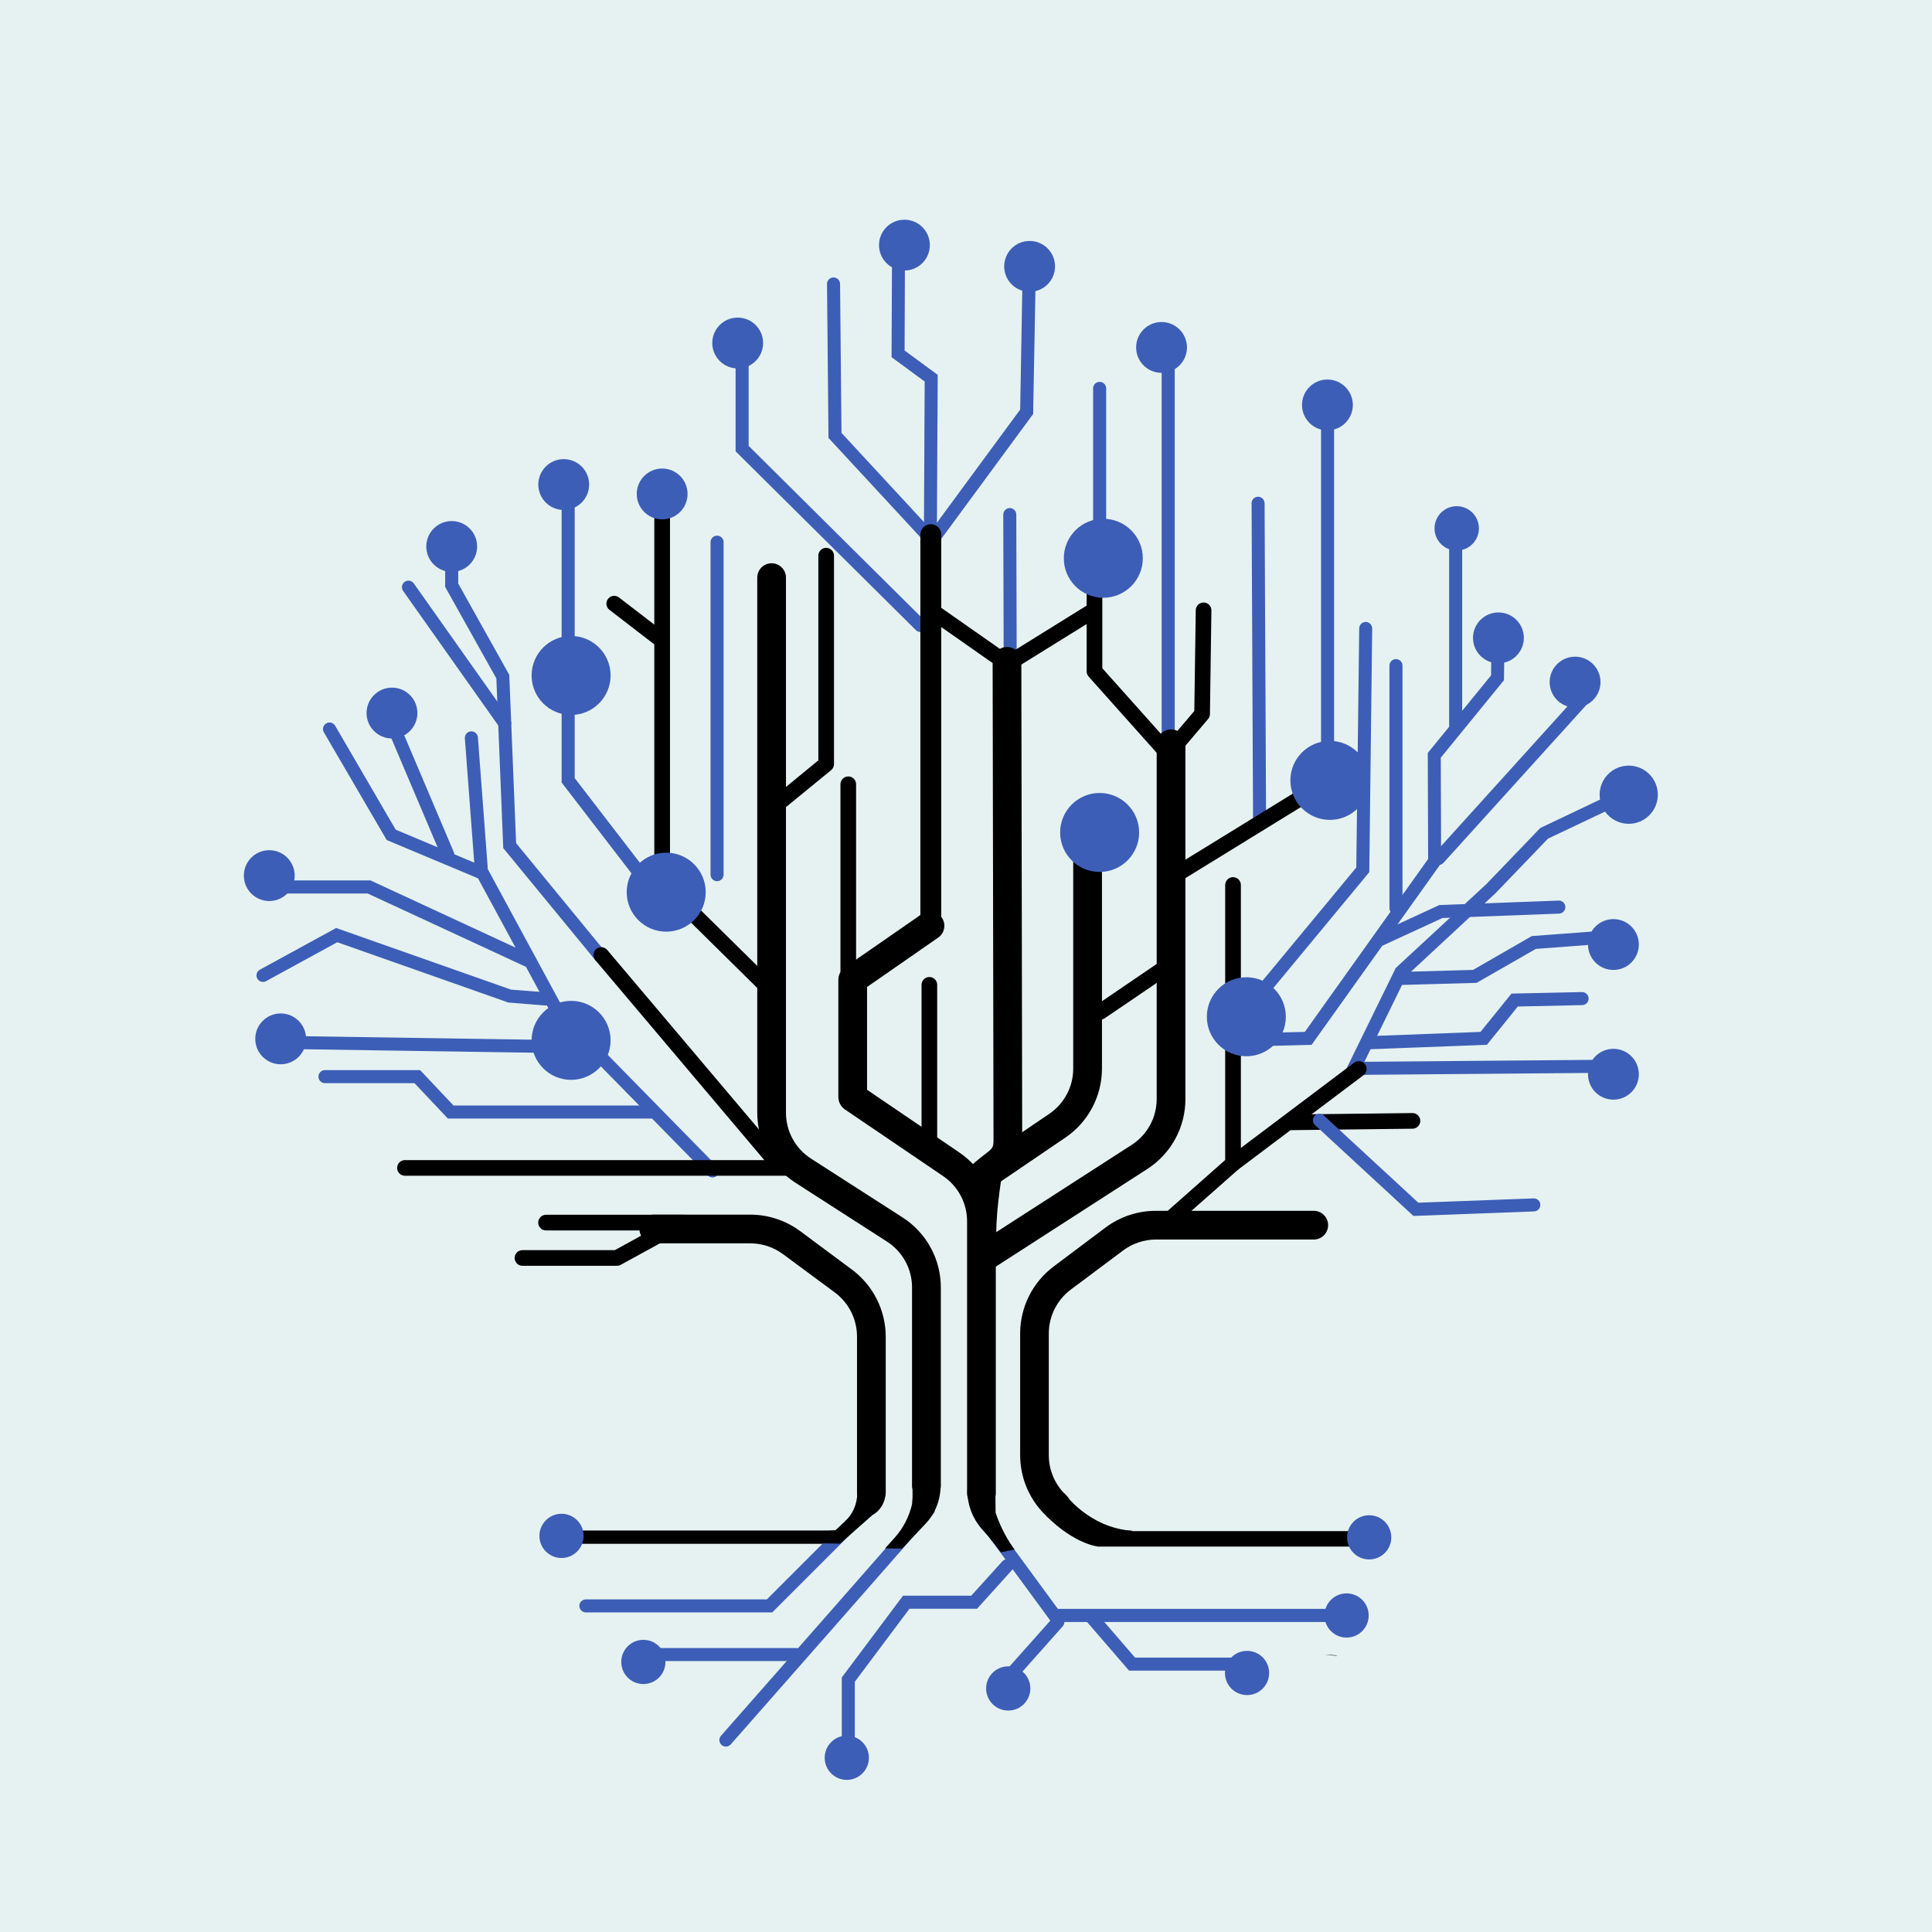 <svg width="700" height="700" viewBox="0 0 700 700" fill="none" xmlns="http://www.w3.org/2000/svg">
<rect x="0" y="0" width="700" height="700" fill="#333333" stroke="none"/>
<g clip-path="url(#clip0_1_140)">
<path d="M737.53 -30.8H-48.54V755.27H737.53V-30.8Z" fill="#E5F2F1"/>
<path d="M423.26 272.14C422.631 272.14 422.029 271.89 421.584 271.446C421.14 271.001 420.89 270.399 420.89 269.77V129.15C420.929 128.549 421.195 127.986 421.634 127.574C422.074 127.163 422.653 126.934 423.255 126.934C423.857 126.934 424.436 127.163 424.876 127.574C425.315 127.986 425.581 128.549 425.62 129.15V269.77C425.62 270.397 425.372 270.998 424.929 271.442C424.487 271.886 423.887 272.137 423.26 272.14Z" fill="#3D5EB7"/>
<path d="M366 239.56C365.69 239.56 365.383 239.499 365.097 239.38C364.811 239.262 364.55 239.088 364.331 238.869C364.112 238.65 363.938 238.389 363.82 238.103C363.701 237.817 363.64 237.51 363.64 237.2L363.5 186.45C363.5 185.823 363.748 185.222 364.191 184.778C364.633 184.334 365.233 184.083 365.86 184.08C366.486 184.08 367.086 184.329 367.529 184.771C367.971 185.214 368.22 185.814 368.22 186.44L368.36 237.18C368.36 237.808 368.112 238.41 367.67 238.856C367.228 239.302 366.628 239.555 366 239.56Z" fill="#3D5EB7"/>
<path d="M258.2 426.64C257.885 426.639 257.574 426.575 257.284 426.453C256.994 426.332 256.731 426.154 256.51 425.93L200.73 369.07L173.19 318.23L140.11 304.36L117.28 265.22C117.007 264.681 116.95 264.057 117.121 263.477C117.292 262.897 117.679 262.404 118.202 262.1C118.725 261.796 119.344 261.703 119.933 261.841C120.522 261.978 121.036 262.336 121.37 262.84L143.37 300.61L176.53 314.52L204.53 366.23L259.85 422.62C260.167 422.954 260.38 423.374 260.462 423.827C260.544 424.281 260.492 424.748 260.313 425.173C260.134 425.597 259.834 425.96 259.452 426.217C259.07 426.474 258.621 426.614 258.16 426.62L258.2 426.64Z" fill="#3D5EB7"/>
<path d="M333.52 229C332.896 228.999 332.297 228.755 331.85 228.32L266.52 163.52V126.22C266.499 125.896 266.545 125.572 266.654 125.267C266.763 124.962 266.934 124.682 267.156 124.446C267.377 124.209 267.645 124.02 267.943 123.892C268.24 123.763 268.561 123.696 268.885 123.696C269.209 123.696 269.53 123.763 269.827 123.892C270.125 124.02 270.393 124.209 270.614 124.446C270.836 124.682 271.007 124.962 271.116 125.267C271.226 125.572 271.271 125.896 271.25 126.22V161.55L335.18 225C335.5 225.331 335.716 225.748 335.802 226.2C335.888 226.652 335.839 227.12 335.663 227.545C335.487 227.97 335.19 228.334 334.809 228.593C334.428 228.851 333.98 228.993 333.52 229Z" fill="#3D5EB7"/>
<path d="M481 277.08C480.373 277.077 479.773 276.826 479.331 276.382C478.888 275.938 478.64 275.337 478.64 274.71V143C478.619 142.676 478.665 142.352 478.774 142.047C478.883 141.742 479.054 141.462 479.276 141.226C479.497 140.989 479.765 140.8 480.063 140.672C480.36 140.543 480.681 140.476 481.005 140.476C481.329 140.476 481.65 140.543 481.947 140.672C482.245 140.8 482.513 140.989 482.734 141.226C482.956 141.462 483.127 141.742 483.236 142.047C483.345 142.352 483.391 142.676 483.37 143V274.71C483.37 275.339 483.12 275.941 482.676 276.386C482.231 276.83 481.629 277.08 481 277.08Z" fill="#3D5EB7"/>
<path d="M505.78 331.43C505.154 331.43 504.554 331.181 504.111 330.739C503.669 330.296 503.42 329.696 503.42 329.07V241.33C503.399 241.006 503.445 240.682 503.554 240.377C503.663 240.072 503.834 239.792 504.056 239.556C504.277 239.319 504.545 239.13 504.843 239.002C505.14 238.873 505.461 238.806 505.785 238.806C506.109 238.806 506.43 238.873 506.727 239.002C507.025 239.13 507.293 239.319 507.514 239.556C507.736 239.792 507.907 240.072 508.016 240.377C508.126 240.682 508.171 241.006 508.15 241.33V329.07C508.147 329.697 507.897 330.297 507.452 330.739C507.008 331.182 506.407 331.43 505.78 331.43Z" fill="#3D5EB7"/>
<path d="M456.37 298.31C455.751 298.313 455.156 298.072 454.712 297.64C454.269 297.208 454.013 296.619 454 296L453.47 182.35C453.467 182.04 453.526 181.732 453.643 181.445C453.76 181.157 453.933 180.896 454.151 180.675C454.37 180.455 454.63 180.28 454.916 180.161C455.203 180.041 455.51 179.98 455.82 179.98C456.444 179.98 457.043 180.227 457.485 180.668C457.928 181.108 458.177 181.706 458.18 182.33L458.72 295.98C458.721 296.29 458.662 296.597 458.544 296.884C458.427 297.171 458.254 297.432 458.036 297.652C457.818 297.872 457.558 298.047 457.272 298.167C456.987 298.286 456.68 298.349 456.37 298.35V298.31Z" fill="#3D5EB7"/>
<path d="M237.91 326.75C237.547 326.749 237.19 326.666 236.864 326.507C236.538 326.347 236.253 326.116 236.03 325.83L203.49 283.53V174.29C203.529 173.689 203.795 173.126 204.234 172.714C204.674 172.303 205.253 172.074 205.855 172.074C206.457 172.074 207.036 172.303 207.476 172.714C207.915 173.126 208.181 173.689 208.22 174.29V281.92L239.78 322.92C240.049 323.269 240.215 323.687 240.259 324.126C240.302 324.564 240.222 325.006 240.028 325.402C239.833 325.798 239.531 326.131 239.157 326.364C238.783 326.597 238.351 326.72 237.91 326.72V326.75Z" fill="#3D5EB7"/>
<path d="M484.41 599.9L484.25 599.77C482.87 599.65 481.48 599.55 480.1 599.53L480.55 599.59C481.83 599.76 483.12 599.83 484.41 599.9Z" fill="black"/>
<path d="M300.27 559.34H203.61V554.53H305.26L300.27 559.34Z" fill="black"/>
<path d="M499.98 560.36H397.93L393.84 554.75H499.98V560.36Z" fill="black"/>
<path d="M263 632.82C262.425 632.824 261.869 632.613 261.44 632.23C261.206 632.026 261.016 631.777 260.879 631.499C260.742 631.221 260.661 630.918 260.641 630.609C260.622 630.299 260.664 629.989 260.765 629.696C260.866 629.402 261.024 629.132 261.23 628.9L298.82 586.16L334.67 545.3C335.084 544.829 335.667 544.542 336.293 544.502C336.918 544.461 337.534 544.671 338.005 545.085C338.476 545.499 338.763 546.083 338.803 546.708C338.843 547.333 338.634 547.949 338.22 548.42L302.37 589.28L264.79 632C264.568 632.257 264.293 632.463 263.984 632.605C263.675 632.746 263.34 632.82 263 632.82Z" fill="#3D5EB7"/>
<path d="M491.9 587.69H380.9L380.19 586.69C379.94 586.35 354.94 552.26 352.83 549.46C352.484 548.956 352.346 548.337 352.445 547.734C352.544 547.13 352.873 546.588 353.362 546.221C353.852 545.854 354.464 545.691 355.071 545.765C355.678 545.84 356.233 546.146 356.62 546.62C358.56 549.21 379.11 577.22 383.29 582.93H491.9C492.501 582.969 493.064 583.235 493.475 583.674C493.887 584.114 494.116 584.693 494.116 585.295C494.116 585.897 493.887 586.476 493.475 586.916C493.064 587.355 492.501 587.621 491.9 587.66V587.69Z" fill="#3D5EB7"/>
<path d="M453.44 605.31H409.09L393.16 586.87C392.75 586.395 392.546 585.777 392.592 585.152C392.638 584.526 392.93 583.945 393.405 583.535C393.88 583.125 394.498 582.921 395.123 582.967C395.749 583.013 396.33 583.305 396.74 583.78L411.25 600.58H453.44C454.041 600.619 454.604 600.885 455.016 601.324C455.427 601.764 455.656 602.343 455.656 602.945C455.656 603.547 455.427 604.126 455.016 604.566C454.604 605.005 454.041 605.271 453.44 605.31Z" fill="#3D5EB7"/>
<path d="M307.34 641.37C306.717 641.362 306.121 641.109 305.684 640.665C305.246 640.222 305 639.623 305 639V607.77L327.18 578.15H351.9L363.15 565.71C363.57 565.246 364.158 564.968 364.783 564.937C365.409 564.906 366.021 565.125 366.485 565.545C366.949 565.965 367.227 566.553 367.258 567.178C367.289 567.804 367.07 568.416 366.65 568.88L354.01 582.88H329.52L309.71 609.34V639C309.71 639.629 309.46 640.231 309.016 640.676C308.571 641.12 307.969 641.37 307.34 641.37Z" fill="#3D5EB7"/>
<path d="M279.8 584.21H212.27C211.644 584.21 211.044 583.961 210.601 583.519C210.159 583.076 209.91 582.476 209.91 581.85C209.91 581.224 210.159 580.624 210.601 580.181C211.044 579.739 211.644 579.49 212.27 579.49H277.84L315.45 541.88C315.669 541.661 315.93 541.487 316.216 541.368C316.503 541.249 316.81 541.188 317.12 541.188C317.43 541.188 317.737 541.249 318.024 541.368C318.31 541.487 318.571 541.661 318.79 541.88C319.009 542.099 319.183 542.36 319.302 542.646C319.421 542.933 319.482 543.24 319.482 543.55C319.482 543.86 319.421 544.167 319.302 544.454C319.183 544.74 319.009 545.001 318.79 545.22L279.8 584.21Z" fill="#3D5EB7"/>
<path d="M288.65 601.84H232C231.676 601.861 231.352 601.815 231.047 601.706C230.742 601.597 230.462 601.426 230.226 601.204C229.989 600.983 229.8 600.715 229.671 600.417C229.543 600.12 229.476 599.799 229.476 599.475C229.476 599.151 229.543 598.83 229.671 598.533C229.8 598.235 229.989 597.967 230.226 597.746C230.462 597.524 230.742 597.353 231.047 597.244C231.352 597.135 231.676 597.089 232 597.11H288.62C289.221 597.149 289.784 597.415 290.195 597.854C290.607 598.294 290.836 598.873 290.836 599.475C290.836 600.077 290.607 600.656 290.195 601.096C289.784 601.535 289.221 601.801 288.62 601.84H288.65Z" fill="#3D5EB7"/>
<path d="M361.83 614.13C361.374 614.129 360.928 613.996 360.546 613.748C360.163 613.5 359.86 613.147 359.673 612.731C359.487 612.315 359.424 611.854 359.492 611.404C359.561 610.953 359.758 610.532 360.06 610.19L381.43 586.19C381.629 585.938 381.877 585.73 382.159 585.577C382.441 585.424 382.751 585.33 383.07 585.3C383.389 585.271 383.711 585.306 384.016 585.405C384.322 585.503 384.604 585.663 384.846 585.873C385.087 586.084 385.284 586.341 385.423 586.63C385.563 586.919 385.642 587.233 385.656 587.554C385.671 587.874 385.62 588.194 385.507 588.494C385.394 588.794 385.222 589.068 385 589.3L363.64 613.3C363.417 613.562 363.139 613.772 362.827 613.915C362.514 614.059 362.174 614.132 361.83 614.13Z" fill="#3D5EB7"/>
<path d="M487.89 593.33C492.314 593.33 495.9 589.744 495.9 585.32C495.9 580.896 492.314 577.31 487.89 577.31C483.466 577.31 479.88 580.896 479.88 585.32C479.88 589.744 483.466 593.33 487.89 593.33Z" fill="#3D5EB7"/>
<path d="M451.83 614.16C456.254 614.16 459.84 610.574 459.84 606.15C459.84 601.726 456.254 598.14 451.83 598.14C447.406 598.14 443.82 601.726 443.82 606.15C443.82 610.574 447.406 614.16 451.83 614.16Z" fill="#3D5EB7"/>
<path d="M365.3 619.77C369.724 619.77 373.31 616.184 373.31 611.76C373.31 607.336 369.724 603.75 365.3 603.75C360.876 603.75 357.29 607.336 357.29 611.76C357.29 616.184 360.876 619.77 365.3 619.77Z" fill="#3D5EB7"/>
<path d="M306.81 644.88C311.234 644.88 314.82 641.294 314.82 636.87C314.82 632.446 311.234 628.86 306.81 628.86C302.386 628.86 298.8 632.446 298.8 636.87C298.8 641.294 302.386 644.88 306.81 644.88Z" fill="#3D5EB7"/>
<path d="M233.1 610.16C237.524 610.16 241.11 606.574 241.11 602.15C241.11 597.726 237.524 594.14 233.1 594.14C228.676 594.14 225.09 597.726 225.09 602.15C225.09 606.574 228.676 610.16 233.1 610.16Z" fill="#3D5EB7"/>
<path d="M203.45 564.49C207.874 564.49 211.46 560.904 211.46 556.48C211.46 552.056 207.874 548.47 203.45 548.47C199.026 548.47 195.44 552.056 195.44 556.48C195.44 560.904 199.026 564.49 203.45 564.49Z" fill="#3D5EB7"/>
<path d="M496.08 565.02C500.504 565.02 504.09 561.434 504.09 557.01C504.09 552.586 500.504 549 496.08 549C491.656 549 488.07 552.586 488.07 557.01C488.07 561.434 491.656 565.02 496.08 565.02Z" fill="#3D5EB7"/>
<path d="M335.66 543.48C334.976 543.481 334.299 543.348 333.667 543.087C333.035 542.826 332.46 542.443 331.977 541.96C331.493 541.477 331.109 540.904 330.847 540.272C330.585 539.641 330.45 538.964 330.45 538.28V466.51C330.458 463.19 329.628 459.922 328.038 457.008C326.447 454.094 324.147 451.629 321.35 449.84L288.25 428.56C283.985 425.83 280.477 422.069 278.05 417.624C275.624 413.179 274.358 408.194 274.37 403.13V209.28C274.37 208.597 274.504 207.921 274.766 207.29C275.027 206.659 275.41 206.086 275.893 205.603C276.376 205.12 276.949 204.737 277.58 204.476C278.211 204.215 278.887 204.08 279.57 204.08C280.253 204.08 280.929 204.215 281.56 204.476C282.191 204.737 282.764 205.12 283.247 205.603C283.73 206.086 284.113 206.659 284.374 207.29C284.635 207.921 284.77 208.597 284.77 209.28V403.13C284.764 406.452 285.596 409.722 287.188 412.637C288.78 415.553 291.082 418.02 293.88 419.81L327 441.09C331.265 443.818 334.772 447.578 337.198 452.021C339.624 456.464 340.891 461.448 340.88 466.51V538.28C340.88 538.965 340.745 539.642 340.482 540.275C340.22 540.907 339.835 541.481 339.35 541.964C338.865 542.447 338.289 542.83 337.656 543.09C337.023 543.35 336.345 543.483 335.66 543.48Z" fill="black"/>
<path d="M355.6 546.19C354.916 546.191 354.239 546.058 353.607 545.797C352.975 545.536 352.401 545.153 351.917 544.67C351.433 544.187 351.049 543.614 350.787 542.982C350.525 542.351 350.39 541.674 350.39 540.99V442.51C350.393 439.277 349.603 436.092 348.09 433.235C346.577 430.377 344.386 427.934 341.71 426.12L306.16 402C305.414 401.497 304.804 400.817 304.384 400.022C303.964 399.226 303.746 398.34 303.75 397.44V355C303.75 354.132 303.957 353.276 304.353 352.504C304.75 351.732 305.324 351.066 306.03 350.56L333.89 331.24C334.45 330.831 335.086 330.538 335.761 330.378C336.436 330.218 337.136 330.195 337.82 330.31C338.503 330.425 339.157 330.675 339.743 331.047C340.329 331.418 340.834 331.903 341.23 332.472C341.625 333.042 341.903 333.685 342.046 334.363C342.19 335.042 342.196 335.742 342.064 336.423C341.933 337.104 341.667 337.752 341.281 338.328C340.896 338.905 340.399 339.398 339.82 339.78L314.15 357.6V394.85L347.56 417.55C351.64 420.319 354.98 424.046 357.288 428.404C359.596 432.762 360.802 437.619 360.8 442.55V541C360.797 542.377 360.248 543.697 359.273 544.67C358.299 545.643 356.977 546.19 355.6 546.19Z" fill="black"/>
<path d="M356.31 430.54C355.252 430.54 354.22 430.218 353.35 429.617C352.48 429.015 351.814 428.162 351.442 427.172C351.069 426.182 351.007 425.102 351.264 424.076C351.521 423.05 352.085 422.127 352.88 421.43C354.27 420.21 355.5 419.29 356.58 418.43C359.71 416.05 359.97 415.86 359.97 412.89L359.65 239.63C359.649 238.946 359.782 238.269 360.043 237.637C360.304 237.005 360.687 236.431 361.17 235.947C361.653 235.463 362.226 235.079 362.858 234.817C363.489 234.555 364.166 234.42 364.85 234.42C366.227 234.42 367.549 234.966 368.523 235.94C369.498 236.913 370.047 238.233 370.05 239.61L370.36 412.88C370.36 421.03 366.54 423.93 362.85 426.72C361.85 427.47 360.85 428.25 359.72 429.22C358.783 430.061 357.57 430.531 356.31 430.54Z" fill="black"/>
<path d="M357.38 430.55C356.265 430.554 355.178 430.2 354.279 429.54C353.38 428.879 352.718 427.947 352.39 426.881C352.061 425.815 352.084 424.672 352.455 423.62C352.826 422.569 353.526 421.664 354.45 421.04L380.17 403.56C382.847 401.744 385.038 399.299 386.551 396.44C388.064 393.581 388.854 390.395 388.85 387.16V303.16C388.909 301.819 389.483 300.552 390.453 299.624C391.422 298.696 392.713 298.178 394.055 298.178C395.397 298.178 396.688 298.696 397.657 299.624C398.627 300.552 399.201 301.819 399.26 303.16V387.16C399.261 392.091 398.055 396.948 395.747 401.306C393.439 405.663 390.1 409.39 386.02 412.16L360.3 429.65C359.438 430.234 358.421 430.547 357.38 430.55Z" fill="black"/>
<path d="M356.31 460.81C355.187 460.81 354.094 460.447 353.195 459.775C352.295 459.102 351.638 458.157 351.32 457.08C351.003 456.003 351.043 454.852 351.434 453.799C351.825 452.746 352.546 451.849 353.49 451.24L410 414.83C412.793 413.038 415.09 410.572 416.678 407.658C418.267 404.745 419.096 401.478 419.09 398.16V269.73C419.059 269.027 419.171 268.326 419.419 267.667C419.666 267.009 420.045 266.408 420.531 265.899C421.018 265.391 421.602 264.987 422.249 264.711C422.896 264.434 423.592 264.292 424.295 264.292C424.998 264.292 425.695 264.434 426.341 264.711C426.988 264.987 427.573 265.391 428.059 265.899C428.545 266.408 428.924 267.009 429.171 267.667C429.419 268.326 429.531 269.027 429.5 269.73V398.16C429.511 403.22 428.247 408.202 425.825 412.645C423.402 417.087 419.9 420.848 415.64 423.58L359.13 460C358.287 460.535 357.308 460.816 356.31 460.81Z" fill="black"/>
<path d="M382.88 550.86C381.571 550.864 380.309 550.371 379.35 549.48C376.287 546.647 373.842 543.212 372.167 539.39C370.493 535.569 369.626 531.442 369.62 527.27V483.08C369.632 478.389 370.73 473.764 372.83 469.569C374.929 465.373 377.972 461.722 381.72 458.9L400.64 444.7C405.885 440.803 412.246 438.699 418.78 438.7H476C477.379 438.7 478.702 439.248 479.677 440.223C480.652 441.198 481.2 442.521 481.2 443.9C481.2 445.279 480.652 446.602 479.677 447.577C478.702 448.552 477.379 449.1 476 449.1H418.78C414.487 449.122 410.315 450.524 406.88 453.1L388 467.22C385.53 469.064 383.521 471.456 382.133 474.208C380.745 476.961 380.015 479.998 380 483.08V527.27C380.003 530.007 380.571 532.714 381.669 535.221C382.766 537.728 384.37 539.982 386.38 541.84C387.141 542.551 387.672 543.475 387.902 544.491C388.132 545.507 388.052 546.569 387.671 547.539C387.291 548.509 386.628 549.342 385.768 549.931C384.909 550.519 383.892 550.836 382.85 550.84L382.88 550.86Z" fill="black"/>
<path d="M315.71 545.92C314.331 545.92 313.008 545.372 312.033 544.397C311.058 543.422 310.51 542.099 310.51 540.72V484.25C310.507 481.154 309.782 478.102 308.394 475.335C307.005 472.568 304.99 470.163 302.51 468.31L283.67 454.38C280.254 451.861 276.124 450.498 271.88 450.49H236.66C235.319 450.431 234.052 449.857 233.124 448.887C232.196 447.918 231.678 446.627 231.678 445.285C231.678 443.943 232.196 442.652 233.124 441.683C234.052 440.713 235.319 440.139 236.66 440.08H271.85C278.328 440.091 284.634 442.168 289.85 446.01L308.67 460C312.462 462.818 315.544 466.482 317.67 470.701C319.797 474.919 320.91 479.576 320.92 484.3V540.77C320.907 542.142 320.352 543.454 319.376 544.418C318.4 545.383 317.082 545.923 315.71 545.92Z" fill="black"/>
<path d="M286.51 426H146.56C145.837 425.957 145.158 425.64 144.662 425.113C144.165 424.586 143.888 423.889 143.888 423.165C143.888 422.441 144.165 421.744 144.662 421.217C145.158 420.69 145.837 420.373 146.56 420.33H286.56C286.946 420.307 287.334 420.363 287.697 420.495C288.061 420.628 288.394 420.833 288.676 421.098C288.958 421.364 289.182 421.684 289.336 422.039C289.489 422.395 289.568 422.778 289.568 423.165C289.568 423.552 289.489 423.935 289.336 424.291C289.182 424.646 288.958 424.966 288.676 425.232C288.394 425.497 288.061 425.702 287.697 425.835C287.334 425.967 286.946 426.023 286.56 426H286.51Z" fill="black"/>
<path d="M247.52 445.81H197.84C197.087 445.81 196.364 445.511 195.832 444.978C195.299 444.446 195 443.723 195 442.97C195 442.217 195.299 441.494 195.832 440.962C196.364 440.429 197.087 440.13 197.84 440.13H247.52C248.273 440.13 248.996 440.429 249.528 440.962C250.061 441.494 250.36 442.217 250.36 442.97C250.36 443.723 250.061 444.446 249.528 444.978C248.996 445.511 248.273 445.81 247.52 445.81Z" fill="black"/>
<path d="M223.48 458.63H189.3C188.547 458.63 187.824 458.331 187.292 457.798C186.759 457.266 186.46 456.543 186.46 455.79C186.46 455.037 186.759 454.314 187.292 453.782C187.824 453.249 188.547 452.95 189.3 452.95H222.76L238.68 444.22C239.343 443.858 240.123 443.774 240.848 443.987C241.572 444.2 242.183 444.692 242.545 445.355C242.907 446.018 242.991 446.798 242.778 447.523C242.565 448.247 242.073 448.858 241.41 449.22L224.85 458.3C224.428 458.523 223.957 458.636 223.48 458.63Z" fill="black"/>
<path d="M423.79 444.74C423.206 444.747 422.634 444.575 422.152 444.246C421.67 443.916 421.301 443.446 421.095 442.9C420.89 442.353 420.858 441.757 421.004 441.191C421.149 440.626 421.466 440.119 421.91 439.74L443.91 420.29V320.65C443.91 319.897 444.209 319.174 444.742 318.642C445.274 318.109 445.997 317.81 446.75 317.81C447.503 317.81 448.226 318.109 448.758 318.642C449.291 319.174 449.59 319.897 449.59 320.65V421.65C449.585 422.056 449.493 422.456 449.321 422.823C449.148 423.191 448.899 423.517 448.59 423.78L425.59 444.08C425.084 444.501 424.448 444.734 423.79 444.74Z" fill="black"/>
<path d="M467.59 409.48C466.867 409.437 466.188 409.12 465.692 408.593C465.195 408.066 464.918 407.369 464.918 406.645C464.918 405.921 465.195 405.224 465.692 404.697C466.188 404.17 466.867 403.853 467.59 403.81L511.92 403.28C512.643 403.323 513.322 403.64 513.818 404.167C514.315 404.694 514.592 405.391 514.592 406.115C514.592 406.839 514.315 407.536 513.818 408.063C513.322 408.59 512.643 408.907 511.92 408.95L467.59 409.48Z" fill="black"/>
<path d="M281.71 294.11C281.133 294.101 280.572 293.917 280.103 293.581C279.633 293.246 279.277 292.775 279.081 292.232C278.886 291.689 278.861 291.1 279.009 290.542C279.157 289.984 279.471 289.485 279.91 289.11L296.5 275.5V201.5C296.477 201.114 296.533 200.726 296.665 200.363C296.798 199.999 297.003 199.666 297.268 199.384C297.534 199.102 297.854 198.878 298.209 198.724C298.565 198.571 298.948 198.492 299.335 198.492C299.722 198.492 300.105 198.571 300.461 198.724C300.816 198.878 301.136 199.102 301.402 199.384C301.667 199.666 301.873 199.999 302.005 200.363C302.137 200.726 302.193 201.114 302.17 201.5V276.82C302.175 277.236 302.088 277.648 301.915 278.027C301.743 278.406 301.488 278.741 301.17 279.01L283.5 293.47C282.996 293.885 282.363 294.111 281.71 294.11Z" fill="black"/>
<path d="M278 360.39C277.251 360.391 276.533 360.096 276 359.57L237.92 322C237.383 321.472 237.077 320.753 237.07 320V179.77C237.07 179.017 237.369 178.294 237.902 177.762C238.434 177.229 239.157 176.93 239.91 176.93C240.663 176.93 241.386 177.229 241.918 177.762C242.451 178.294 242.75 179.017 242.75 179.77V318.77L280 355.53C280.401 355.926 280.675 356.432 280.787 356.985C280.899 357.537 280.844 358.11 280.63 358.631C280.416 359.152 280.051 359.597 279.583 359.911C279.114 360.224 278.564 360.391 278 360.39Z" fill="black"/>
<path d="M238.58 233.89C237.953 233.893 237.344 233.685 236.85 233.3L220.69 220.87C220.142 220.396 219.795 219.731 219.721 219.01C219.647 218.29 219.852 217.568 220.293 216.993C220.734 216.418 221.377 216.033 222.093 215.917C222.808 215.802 223.54 215.963 224.14 216.37L240.31 228.8C240.78 229.162 241.124 229.661 241.296 230.229C241.467 230.796 241.457 231.403 241.266 231.964C241.075 232.525 240.714 233.013 240.232 233.358C239.75 233.703 239.173 233.889 238.58 233.89Z" fill="black"/>
<path d="M365 243.36C364.42 243.362 363.854 243.184 363.38 242.85L336.67 224.15C336.365 223.931 336.105 223.655 335.907 223.336C335.709 223.017 335.575 222.662 335.514 222.292C335.452 221.921 335.465 221.542 335.55 221.176C335.635 220.811 335.791 220.465 336.01 220.16C336.229 219.855 336.505 219.595 336.824 219.397C337.143 219.199 337.498 219.065 337.868 219.004C338.239 218.942 338.618 218.955 338.984 219.04C339.349 219.125 339.695 219.281 340 219.5L365.18 237.13L394.57 218.89C394.887 218.679 395.242 218.534 395.616 218.464C395.989 218.393 396.373 218.398 396.745 218.479C397.117 218.559 397.468 218.714 397.779 218.933C398.09 219.152 398.354 219.431 398.555 219.754C398.756 220.076 398.89 220.436 398.949 220.812C399.008 221.187 398.991 221.571 398.9 221.94C398.808 222.309 398.643 222.656 398.414 222.96C398.186 223.264 397.899 223.519 397.57 223.71L366.57 242.94C366.098 243.228 365.553 243.374 365 243.36Z" fill="black"/>
<path d="M423.26 276C422.86 275.999 422.464 275.914 422.099 275.75C421.734 275.586 421.407 275.348 421.14 275.05L394.43 245.14C393.969 244.618 393.713 243.946 393.71 243.25V201C393.71 200.247 394.009 199.524 394.542 198.992C395.074 198.459 395.797 198.16 396.55 198.16C397.303 198.16 398.026 198.459 398.558 198.992C399.091 199.524 399.39 200.247 399.39 201V242.11L423.21 268.79L432.72 257.62L433.24 221.26C433.223 220.874 433.285 220.488 433.423 220.126C433.56 219.765 433.77 219.435 434.04 219.158C434.309 218.881 434.632 218.661 434.99 218.513C435.347 218.365 435.731 218.291 436.117 218.297C436.504 218.302 436.886 218.387 437.238 218.545C437.591 218.703 437.908 218.931 438.17 219.216C438.431 219.501 438.632 219.837 438.759 220.202C438.886 220.567 438.938 220.954 438.91 221.34L438.38 258.73C438.369 259.391 438.128 260.027 437.7 260.53L425.42 275C425.155 275.307 424.829 275.555 424.462 275.727C424.095 275.9 423.695 275.993 423.29 276H423.26Z" fill="black"/>
<path d="M424.86 320.51C424.241 320.511 423.639 320.309 423.145 319.936C422.651 319.564 422.293 319.039 422.124 318.444C421.955 317.849 421.986 317.214 422.211 316.638C422.436 316.061 422.843 315.574 423.37 315.25L478.92 281.07C479.561 280.672 480.333 280.545 481.067 280.717C481.801 280.888 482.437 281.344 482.835 281.985C483.233 282.625 483.36 283.398 483.188 284.132C483.017 284.866 482.561 285.502 481.92 285.9L426.37 320.09C425.915 320.366 425.392 320.511 424.86 320.51Z" fill="black"/>
<path d="M307.34 361.94C306.589 361.94 305.87 361.642 305.339 361.111C304.808 360.58 304.51 359.861 304.51 359.11V284.33C304.487 283.944 304.543 283.556 304.675 283.193C304.808 282.829 305.013 282.496 305.278 282.214C305.544 281.932 305.864 281.708 306.219 281.554C306.575 281.401 306.958 281.322 307.345 281.322C307.732 281.322 308.115 281.401 308.471 281.554C308.826 281.708 309.146 281.932 309.412 282.214C309.677 282.496 309.882 282.829 310.015 283.193C310.147 283.556 310.203 283.944 310.18 284.33V359.11C310.177 359.861 309.877 360.581 309.345 361.112C308.812 361.642 308.091 361.94 307.34 361.94Z" fill="black"/>
<path d="M336.72 417C335.969 417 335.25 416.702 334.719 416.171C334.188 415.64 333.89 414.921 333.89 414.17V357C333.867 356.614 333.923 356.226 334.055 355.863C334.188 355.499 334.393 355.166 334.658 354.884C334.924 354.602 335.244 354.378 335.599 354.224C335.955 354.071 336.338 353.992 336.725 353.992C337.112 353.992 337.495 354.071 337.851 354.224C338.206 354.378 338.526 354.602 338.792 354.884C339.057 355.166 339.262 355.499 339.395 355.863C339.527 356.226 339.583 356.614 339.56 357V414.16C339.56 414.533 339.487 414.902 339.344 415.247C339.201 415.591 338.992 415.904 338.728 416.168C338.464 416.432 338.151 416.641 337.807 416.784C337.462 416.927 337.093 417 336.72 417Z" fill="black"/>
<path d="M398.69 369.42C398.085 369.418 397.496 369.223 397.01 368.863C396.523 368.503 396.164 367.996 395.986 367.418C395.807 366.84 395.818 366.22 396.017 365.648C396.215 365.076 396.591 364.583 397.09 364.24L422.19 347.15C422.498 346.927 422.847 346.768 423.217 346.682C423.587 346.597 423.97 346.586 424.344 346.651C424.718 346.717 425.076 346.856 425.395 347.062C425.714 347.267 425.989 347.535 426.203 347.849C426.417 348.162 426.566 348.516 426.641 348.888C426.716 349.26 426.716 349.644 426.64 350.016C426.564 350.388 426.414 350.741 426.2 351.055C425.985 351.368 425.71 351.635 425.39 351.84L400.28 368.93C399.811 369.249 399.257 369.42 398.69 369.42Z" fill="black"/>
<path d="M337.79 198.22C337.464 198.222 337.142 198.155 336.844 198.024C336.546 197.893 336.279 197.701 336.06 197.46L300.18 158.67L299.64 102.74C299.679 102.139 299.945 101.576 300.384 101.164C300.824 100.753 301.403 100.524 302.005 100.524C302.607 100.524 303.186 100.753 303.626 101.164C304.065 101.576 304.331 102.139 304.37 102.74L304.89 156.85L339.53 194.3C339.954 194.761 340.178 195.371 340.154 195.997C340.13 196.623 339.859 197.213 339.4 197.64C338.956 198.031 338.381 198.238 337.79 198.22Z" fill="#3D5EB7"/>
<path d="M337.26 198.76C336.822 198.76 336.393 198.638 336.021 198.409C335.648 198.179 335.346 197.851 335.148 197.461C334.95 197.071 334.865 196.633 334.9 196.197C334.936 195.761 335.092 195.343 335.35 194.99L369.63 148.39L370.55 96.13C370.576 95.5 370.846 94.906 371.304 94.473C371.762 94.039 372.37 93.802 373 93.81C373.627 93.823 374.223 94.084 374.658 94.536C375.093 94.987 375.331 95.593 375.32 96.22L374.33 150L339.16 197.81C338.94 198.106 338.653 198.346 338.323 198.511C337.993 198.676 337.629 198.761 337.26 198.76Z" fill="#3D5EB7"/>
<path d="M450.63 369.62C450.181 369.621 449.741 369.494 449.362 369.254C448.982 369.014 448.679 368.671 448.488 368.264C448.297 367.858 448.226 367.406 448.283 366.96C448.34 366.515 448.523 366.095 448.81 365.75L491.41 314.31L492.47 227.68C492.475 227.058 492.726 226.462 493.168 226.024C493.61 225.586 494.208 225.34 494.83 225.34C495.457 225.348 496.055 225.604 496.494 226.052C496.932 226.5 497.175 227.103 497.17 227.73L496.12 316L452.46 368.73C452.239 369.004 451.961 369.226 451.644 369.379C451.328 369.533 450.982 369.615 450.63 369.62Z" fill="#3D5EB7"/>
<path d="M452.63 379.1C452.029 379.068 451.462 378.808 451.045 378.373C450.629 377.938 450.393 377.361 450.387 376.758C450.381 376.156 450.604 375.574 451.011 375.13C451.418 374.687 451.979 374.415 452.58 374.37L472.76 373.87L517.44 311.22L517.31 272.81L540.24 244.71L540.41 230.4C540.418 229.777 540.671 229.182 541.115 228.744C541.558 228.306 542.157 228.06 542.78 228.06C543.09 228.064 543.396 228.129 543.681 228.251C543.966 228.373 544.224 228.55 544.44 228.772C544.656 228.994 544.827 229.257 544.942 229.545C545.057 229.832 545.114 230.14 545.11 230.45L544.92 246.45L522.02 274.53L522.15 312.77L475.21 378.57L452.66 379.14L452.63 379.1Z" fill="#3D5EB7"/>
<path d="M495.37 380.17C494.767 380.144 494.197 379.889 493.776 379.458C493.355 379.026 493.114 378.45 493.102 377.847C493.091 377.244 493.31 376.66 493.714 376.212C494.119 375.765 494.679 375.489 495.28 375.44L536.4 373.88L547.63 360L573.3 359.44C573.903 359.463 574.475 359.715 574.899 360.144C575.323 360.574 575.567 361.15 575.581 361.753C575.595 362.357 575.378 362.943 574.974 363.392C574.571 363.841 574.011 364.119 573.41 364.17L549.93 364.68L538.73 378.55L495.46 380.2L495.37 380.17Z" fill="#3D5EB7"/>
<path d="M490 390.52C489.599 390.518 489.204 390.415 488.854 390.219C488.504 390.024 488.209 389.742 487.997 389.401C487.785 389.061 487.663 388.672 487.643 388.271C487.622 387.87 487.704 387.471 487.88 387.11L505.7 350.73L538.61 320.26L558.06 300L588.36 285.6C588.921 285.367 589.55 285.36 590.117 285.58C590.683 285.8 591.143 286.229 591.401 286.779C591.658 287.329 591.694 287.958 591.5 288.533C591.306 289.109 590.898 289.588 590.36 289.87L560.84 303.87L541.84 323.65L509.58 353.6L492.15 389.19C491.954 389.592 491.648 389.93 491.267 390.166C490.887 390.401 490.447 390.524 490 390.52Z" fill="#3D5EB7"/>
<path d="M507.65 356.87C507.048 356.839 506.481 356.581 506.063 356.146C505.645 355.712 505.409 355.136 505.401 354.533C505.393 353.931 505.615 353.348 506.022 352.904C506.429 352.459 506.989 352.186 507.59 352.14L533.7 351.42L555 339.16L583.86 337C584.485 336.954 585.102 337.157 585.576 337.566C586.051 337.975 586.344 338.555 586.39 339.18C586.436 339.805 586.233 340.422 585.824 340.896C585.415 341.371 584.835 341.664 584.21 341.71L556.44 343.81L535 356.11L507.7 356.87H507.65Z" fill="#3D5EB7"/>
<path d="M512.11 440.56L476.45 407.63C475.99 407.204 475.718 406.613 475.693 405.987C475.669 405.361 475.894 404.75 476.32 404.29C476.746 403.83 477.337 403.558 477.963 403.533C478.589 403.509 479.2 403.734 479.66 404.16L513.88 435.76L555.64 434.2C556.266 434.176 556.876 434.402 557.335 434.828C557.795 435.253 558.066 435.844 558.09 436.47C558.114 437.096 557.888 437.706 557.462 438.165C557.037 438.625 556.446 438.896 555.82 438.92L512.11 440.56Z" fill="#3D5EB7"/>
<path d="M499.78 342.92C499.24 342.921 498.716 342.737 498.294 342.399C497.873 342.061 497.58 341.589 497.463 341.062C497.347 340.535 497.413 339.983 497.653 339.499C497.892 339.015 498.29 338.627 498.78 338.4L521.5 327.92L564.71 326.3C565.336 326.276 565.946 326.502 566.405 326.928C566.865 327.353 567.136 327.944 567.16 328.57C567.184 329.196 566.958 329.806 566.532 330.265C566.107 330.725 565.516 330.996 564.89 331.02L522.63 332.61L500.77 342.7C500.46 342.845 500.122 342.92 499.78 342.92Z" fill="#3D5EB7"/>
<path d="M521.28 313.4C520.823 313.399 520.376 313.265 519.993 313.016C519.61 312.767 519.308 312.412 519.122 311.995C518.936 311.577 518.874 311.115 518.945 310.663C519.016 310.212 519.215 309.791 519.52 309.45L572.67 250.69C573.09 250.225 573.678 249.945 574.305 249.913C574.931 249.881 575.545 250.1 576.01 250.52C576.475 250.94 576.755 251.528 576.787 252.155C576.819 252.781 576.6 253.395 576.18 253.86L523 312.62C522.783 312.862 522.518 313.056 522.222 313.19C521.926 313.325 521.605 313.396 521.28 313.4Z" fill="#3D5EB7"/>
<path d="M491.63 389.45C491.029 389.411 490.466 389.145 490.054 388.706C489.643 388.266 489.414 387.687 489.414 387.085C489.414 386.483 489.643 385.904 490.054 385.464C490.466 385.025 491.029 384.759 491.63 384.72L580.57 383.98C581.171 384.019 581.734 384.285 582.145 384.724C582.557 385.164 582.786 385.743 582.786 386.345C582.786 386.947 582.557 387.526 582.145 387.966C581.734 388.405 581.171 388.671 580.57 388.71L491.64 389.45H491.63Z" fill="#3D5EB7"/>
<path d="M337.13 191.48C336.819 191.479 336.511 191.416 336.224 191.296C335.937 191.175 335.676 191 335.457 190.779C335.238 190.558 335.064 190.296 334.947 190.008C334.829 189.72 334.769 189.411 334.77 189.1L335.03 138.23L323.03 129.42L323.21 89.42C323.203 89.107 323.259 88.796 323.373 88.505C323.487 88.213 323.658 87.947 323.876 87.722C324.093 87.497 324.353 87.318 324.641 87.194C324.928 87.07 325.237 87.004 325.55 87C326.177 87.005 326.776 87.259 327.216 87.705C327.657 88.151 327.903 88.753 327.9 89.38L327.75 127L339.75 135.81L339.47 189.1C339.473 189.41 339.414 189.717 339.298 190.005C339.182 190.292 339.01 190.554 338.793 190.775C338.576 190.996 338.317 191.172 338.032 191.293C337.746 191.414 337.44 191.477 337.13 191.48Z" fill="#3D5EB7"/>
<path d="M217.61 348.85C217.26 348.851 216.915 348.775 216.598 348.626C216.282 348.477 216.002 348.26 215.78 347.99L182.34 307.29L179.84 245.81L161.29 212.65V194.59C161.269 194.266 161.315 193.942 161.424 193.637C161.533 193.332 161.704 193.052 161.926 192.816C162.147 192.579 162.415 192.39 162.713 192.262C163.01 192.133 163.331 192.066 163.655 192.066C163.979 192.066 164.3 192.133 164.597 192.262C164.895 192.39 165.163 192.579 165.384 192.816C165.606 193.052 165.777 193.332 165.886 193.637C165.996 193.942 166.041 194.266 166.02 194.59V211.42L184.51 244.49L187 305.49L219.43 345C219.719 345.344 219.902 345.763 219.96 346.209C220.018 346.654 219.946 347.106 219.755 347.512C219.564 347.918 219.26 348.261 218.88 348.5C218.5 348.739 218.059 348.864 217.61 348.86V348.85Z" fill="#3D5EB7"/>
<path d="M259.81 319.27C259.499 319.271 259.191 319.211 258.904 319.093C258.616 318.975 258.355 318.802 258.135 318.582C257.915 318.363 257.74 318.102 257.621 317.815C257.501 317.528 257.44 317.221 257.44 316.91V196.6C257.419 196.276 257.465 195.952 257.574 195.647C257.683 195.342 257.854 195.062 258.076 194.826C258.297 194.589 258.565 194.4 258.863 194.272C259.16 194.143 259.481 194.076 259.805 194.076C260.129 194.076 260.45 194.143 260.747 194.272C261.045 194.4 261.313 194.589 261.534 194.826C261.756 195.062 261.927 195.342 262.036 195.647C262.146 195.952 262.191 196.276 262.17 196.6V316.91C262.17 317.536 261.921 318.136 261.479 318.579C261.036 319.021 260.436 319.27 259.81 319.27Z" fill="#3D5EB7"/>
<path d="M182.89 264.46C182.512 264.46 182.139 264.369 181.803 264.195C181.467 264.021 181.178 263.769 180.96 263.46L146.06 214.11C145.698 213.598 145.554 212.963 145.66 212.345C145.766 211.728 146.113 211.177 146.625 210.815C147.137 210.453 147.772 210.309 148.39 210.415C149.007 210.521 149.558 210.868 149.92 211.38L184.82 260.73C184.999 260.983 185.126 261.27 185.194 261.572C185.262 261.875 185.27 262.188 185.217 262.493C185.164 262.799 185.051 263.091 184.885 263.353C184.719 263.615 184.504 263.841 184.25 264.02C183.855 264.307 183.379 264.461 182.89 264.46Z" fill="#3D5EB7"/>
<path d="M162.23 312C161.767 312.001 161.313 311.864 160.927 311.608C160.541 311.352 160.239 310.987 160.06 310.56L139.06 261.06C138.939 260.774 138.876 260.468 138.873 260.158C138.871 259.848 138.93 259.54 139.046 259.253C139.163 258.965 139.335 258.704 139.553 258.483C139.77 258.262 140.029 258.086 140.315 257.965C140.601 257.844 140.907 257.781 141.217 257.779C141.527 257.776 141.835 257.835 142.122 257.952C142.41 258.068 142.671 258.24 142.892 258.458C143.113 258.675 143.289 258.934 143.41 259.22L164.41 308.72C164.654 309.297 164.659 309.947 164.425 310.528C164.19 311.109 163.736 311.573 163.16 311.82C162.864 311.938 162.549 311.999 162.23 312Z" fill="#3D5EB7"/>
<path d="M174.34 316.81C173.743 316.809 173.169 316.583 172.731 316.177C172.294 315.771 172.025 315.215 171.98 314.62L168.42 267.41C168.405 266.803 168.624 266.213 169.031 265.762C169.439 265.312 170.003 265.035 170.609 264.989C171.215 264.942 171.815 265.13 172.286 265.514C172.757 265.898 173.063 266.448 173.14 267.05L176.7 314.26C176.747 314.886 176.544 315.505 176.135 315.981C175.726 316.457 175.146 316.751 174.52 316.8L174.34 316.81Z" fill="#3D5EB7"/>
<path d="M192.14 350.79C191.794 350.792 191.453 350.717 191.14 350.57L133.21 323.73H97.42C96.819 323.691 96.256 323.425 95.844 322.986C95.433 322.546 95.204 321.967 95.204 321.365C95.204 320.763 95.433 320.184 95.844 319.744C96.256 319.305 96.819 319.039 97.42 319H134.27L193.14 346.28C193.634 346.503 194.035 346.89 194.278 347.374C194.52 347.859 194.588 348.412 194.471 348.941C194.354 349.47 194.058 349.942 193.634 350.279C193.209 350.616 192.682 350.796 192.14 350.79Z" fill="#3D5EB7"/>
<path d="M197.85 364.32H197.65L184.17 363.23L183.88 363.13L122.2 341.39L96.42 355.48C95.871 355.781 95.225 355.852 94.624 355.676C94.023 355.501 93.516 355.094 93.215 354.545C92.914 353.996 92.843 353.35 93.019 352.749C93.194 352.148 93.601 351.641 94.15 351.34L121.79 336.23L185.16 358.56L198.03 359.56C198.656 359.584 199.247 359.855 199.672 360.315C200.098 360.774 200.324 361.384 200.3 362.01C200.276 362.636 200.005 363.227 199.545 363.652C199.086 364.078 198.476 364.304 197.85 364.28V364.32Z" fill="#3D5EB7"/>
<path d="M236 405.27H162.28L150.17 392.45H117.59C116.989 392.411 116.426 392.145 116.015 391.706C115.603 391.266 115.374 390.687 115.374 390.085C115.374 389.483 115.603 388.904 116.015 388.464C116.426 388.025 116.989 387.759 117.59 387.72H152.21L164.32 400.54H236C236.601 400.579 237.164 400.845 237.576 401.284C237.987 401.724 238.216 402.303 238.216 402.905C238.216 403.507 237.987 404.086 237.576 404.526C237.164 404.965 236.601 405.231 236 405.27Z" fill="#3D5EB7"/>
<path d="M212.53 381.71L105.93 380.1C105.329 380.061 104.766 379.795 104.354 379.356C103.943 378.916 103.714 378.337 103.714 377.735C103.714 377.133 103.943 376.554 104.354 376.114C104.766 375.675 105.329 375.409 105.93 375.37L212.57 377C213.171 377.039 213.734 377.305 214.146 377.744C214.557 378.184 214.786 378.763 214.786 379.365C214.786 379.967 214.557 380.546 214.146 380.986C213.734 381.425 213.171 381.691 212.57 381.73L212.53 381.71Z" fill="#3D5EB7"/>
<path d="M398.42 211.84C398.109 211.841 397.801 211.781 397.514 211.663C397.226 211.545 396.965 211.372 396.745 211.152C396.525 210.933 396.35 210.672 396.231 210.385C396.111 210.098 396.05 209.791 396.05 209.48V140.57C396.089 139.969 396.355 139.406 396.795 138.994C397.234 138.583 397.813 138.354 398.415 138.354C399.017 138.354 399.596 138.583 400.036 138.994C400.475 139.406 400.741 139.969 400.78 140.57V209.48C400.78 210.106 400.531 210.706 400.089 211.149C399.646 211.591 399.046 211.84 398.42 211.84Z" fill="#3D5EB7"/>
<path d="M527.42 265.73C526.791 265.73 526.189 265.48 525.744 265.036C525.3 264.591 525.05 263.989 525.05 263.36V192.65C525.089 192.049 525.355 191.486 525.795 191.074C526.234 190.663 526.813 190.434 527.415 190.434C528.017 190.434 528.596 190.663 529.036 191.074C529.475 191.486 529.741 192.049 529.78 192.65V263.36C529.78 263.987 529.532 264.588 529.089 265.032C528.647 265.476 528.047 265.727 527.42 265.73Z" fill="#3D5EB7"/>
<path d="M97.56 326.46C102.647 326.46 106.77 322.337 106.77 317.25C106.77 312.163 102.647 308.04 97.56 308.04C92.473 308.04 88.35 312.163 88.35 317.25C88.35 322.337 92.473 326.46 97.56 326.46Z" fill="#3D5EB7"/>
<path d="M267.28 133.49C272.367 133.49 276.49 129.367 276.49 124.28C276.49 119.193 272.367 115.07 267.28 115.07C262.194 115.07 258.07 119.193 258.07 124.28C258.07 129.367 262.194 133.49 267.28 133.49Z" fill="#3D5EB7"/>
<path d="M239.91 188.18C244.997 188.18 249.12 184.057 249.12 178.97C249.12 173.883 244.997 169.76 239.91 169.76C234.823 169.76 230.7 173.883 230.7 178.97C230.7 184.057 234.823 188.18 239.91 188.18Z" fill="#3D5EB7"/>
<path d="M373.05 105.72C378.136 105.72 382.26 101.597 382.26 96.51C382.26 91.424 378.136 87.3 373.05 87.3C367.963 87.3 363.84 91.424 363.84 96.51C363.84 101.597 367.963 105.72 373.05 105.72Z" fill="#3D5EB7"/>
<path d="M480.95 155.93C486.037 155.93 490.16 151.807 490.16 146.72C490.16 141.633 486.037 137.51 480.95 137.51C475.863 137.51 471.74 141.633 471.74 146.72C471.74 151.807 475.863 155.93 480.95 155.93Z" fill="#3D5EB7"/>
<path d="M420.85 135.09C425.937 135.09 430.06 130.967 430.06 125.88C430.06 120.793 425.937 116.67 420.85 116.67C415.763 116.67 411.64 120.793 411.64 125.88C411.64 130.967 415.763 135.09 420.85 135.09Z" fill="#3D5EB7"/>
<path d="M327.69 98.02C332.777 98.02 336.9 93.897 336.9 88.81C336.9 83.724 332.777 79.6 327.69 79.6C322.603 79.6 318.48 83.724 318.48 88.81C318.48 93.897 322.603 98.02 327.69 98.02Z" fill="#3D5EB7"/>
<path d="M142.02 267.56C147.107 267.56 151.23 263.437 151.23 258.35C151.23 253.263 147.107 249.14 142.02 249.14C136.934 249.14 132.81 253.263 132.81 258.35C132.81 263.437 136.934 267.56 142.02 267.56Z" fill="#3D5EB7"/>
<path d="M241.38 337.56C249.283 337.56 255.69 331.153 255.69 323.25C255.69 315.347 249.283 308.94 241.38 308.94C233.477 308.94 227.07 315.347 227.07 323.25C227.07 331.153 233.477 337.56 241.38 337.56Z" fill="#3D5EB7"/>
<path d="M451.57 382.7C459.473 382.7 465.88 376.293 465.88 368.39C465.88 360.487 459.473 354.08 451.57 354.08C443.667 354.08 437.26 360.487 437.26 368.39C437.26 376.293 443.667 382.7 451.57 382.7Z" fill="#3D5EB7"/>
<path d="M206.92 259.04C214.823 259.04 221.23 252.633 221.23 244.73C221.23 236.827 214.823 230.42 206.92 230.42C199.017 230.42 192.61 236.827 192.61 244.73C192.61 252.633 199.017 259.04 206.92 259.04Z" fill="#3D5EB7"/>
<path d="M481.84 297.06C489.743 297.06 496.15 290.653 496.15 282.75C496.15 274.847 489.743 268.44 481.84 268.44C473.937 268.44 467.53 274.847 467.53 282.75C467.53 290.653 473.937 297.06 481.84 297.06Z" fill="#3D5EB7"/>
<path d="M398.42 315.93C406.323 315.93 412.73 309.523 412.73 301.62C412.73 293.717 406.323 287.31 398.42 287.31C390.517 287.31 384.11 293.717 384.11 301.62C384.11 309.523 390.517 315.93 398.42 315.93Z" fill="#3D5EB7"/>
<path d="M206.92 391.25C214.823 391.25 221.23 384.843 221.23 376.94C221.23 369.037 214.823 362.63 206.92 362.63C199.017 362.63 192.61 369.037 192.61 376.94C192.61 384.843 199.017 391.25 206.92 391.25Z" fill="#3D5EB7"/>
<path d="M399.75 216.58C407.653 216.58 414.06 210.173 414.06 202.27C414.06 194.367 407.653 187.96 399.75 187.96C391.847 187.96 385.44 194.367 385.44 202.27C385.44 210.173 391.847 216.58 399.75 216.58Z" fill="#3D5EB7"/>
<path d="M542.91 240.32C547.996 240.32 552.12 236.197 552.12 231.11C552.12 226.023 547.996 221.9 542.91 221.9C537.823 221.9 533.7 226.023 533.7 231.11C533.7 236.197 537.823 240.32 542.91 240.32Z" fill="#3D5EB7"/>
<path d="M570.68 256.35C575.767 256.35 579.89 252.227 579.89 247.14C579.89 242.053 575.767 237.93 570.68 237.93C565.593 237.93 561.47 242.053 561.47 247.14C561.47 252.227 565.593 256.35 570.68 256.35Z" fill="#3D5EB7"/>
<path d="M584.57 351.43C589.657 351.43 593.78 347.307 593.78 342.22C593.78 337.133 589.657 333.01 584.57 333.01C579.483 333.01 575.36 337.133 575.36 342.22C575.36 347.307 579.483 351.43 584.57 351.43Z" fill="#3D5EB7"/>
<path d="M590.12 298.48C595.941 298.48 600.66 293.761 600.66 287.94C600.66 282.119 595.941 277.4 590.12 277.4C584.299 277.4 579.58 282.119 579.58 287.94C579.58 293.761 584.299 298.48 590.12 298.48Z" fill="#3D5EB7"/>
<path d="M527.8 199.48C532.24 199.48 535.84 195.88 535.84 191.44C535.84 187 532.24 183.4 527.8 183.4C523.36 183.4 519.76 187 519.76 191.44C519.76 195.88 523.36 199.48 527.8 199.48Z" fill="#3D5EB7"/>
<path d="M584.57 398.43C589.657 398.43 593.78 394.307 593.78 389.22C593.78 384.133 589.657 380.01 584.57 380.01C579.483 380.01 575.36 384.133 575.36 389.22C575.36 394.307 579.483 398.43 584.57 398.43Z" fill="#3D5EB7"/>
<path d="M101.7 385.61C106.787 385.61 110.91 381.487 110.91 376.4C110.91 371.313 106.787 367.19 101.7 367.19C96.613 367.19 92.49 371.313 92.49 376.4C92.49 381.487 96.613 385.61 101.7 385.61Z" fill="#3D5EB7"/>
<path d="M204.25 184.77C209.337 184.77 213.46 180.647 213.46 175.56C213.46 170.473 209.337 166.35 204.25 166.35C199.164 166.35 195.04 170.473 195.04 175.56C195.04 180.647 199.164 184.77 204.25 184.77Z" fill="#3D5EB7"/>
<path d="M163.66 207.21C168.747 207.21 172.87 203.087 172.87 198C172.87 192.913 168.747 188.79 163.66 188.79C158.573 188.79 154.45 192.913 154.45 198C154.45 203.087 158.573 207.21 163.66 207.21Z" fill="#3D5EB7"/>
<path d="M280.37 422.84C279.957 422.842 279.549 422.753 279.174 422.58C278.799 422.407 278.467 422.155 278.2 421.84L215.67 347.84C215.43 347.556 215.248 347.227 215.135 346.872C215.021 346.518 214.979 346.144 215.01 345.773C215.041 345.402 215.145 345.041 215.316 344.71C215.487 344.379 215.721 344.085 216.005 343.845C216.289 343.605 216.618 343.423 216.973 343.309C217.328 343.196 217.701 343.154 218.072 343.185C218.443 343.216 218.804 343.32 219.135 343.491C219.466 343.661 219.76 343.896 220 344.18L282.54 418.18C282.889 418.594 283.112 419.098 283.183 419.634C283.255 420.171 283.172 420.716 282.944 421.207C282.716 421.697 282.353 422.113 281.897 422.404C281.441 422.695 280.911 422.85 280.37 422.85V422.84Z" fill="black"/>
<path d="M337.26 335.65C336.257 335.65 335.294 335.252 334.584 334.543C333.873 333.835 333.473 332.873 333.47 331.87V193.52C333.52 192.55 333.94 191.636 334.645 190.967C335.349 190.298 336.283 189.925 337.255 189.925C338.226 189.925 339.161 190.298 339.865 190.967C340.57 191.636 340.99 192.55 341.04 193.52V331.87C341.04 332.873 340.642 333.834 339.933 334.543C339.224 335.252 338.262 335.65 337.26 335.65Z" fill="black"/>
<path d="M446.76 424.44C446.167 424.438 445.589 424.25 445.107 423.903C444.626 423.555 444.266 423.066 444.077 422.503C443.889 421.94 443.881 421.332 444.055 420.765C444.23 420.198 444.578 419.699 445.05 419.34L490.46 385.15C490.755 384.899 491.098 384.711 491.468 384.598C491.838 384.485 492.228 384.448 492.613 384.491C492.997 384.534 493.369 384.655 493.706 384.846C494.042 385.038 494.336 385.296 494.569 385.606C494.801 385.915 494.969 386.269 495.06 386.645C495.151 387.021 495.164 387.412 495.099 387.794C495.033 388.175 494.891 388.539 494.679 388.864C494.468 389.188 494.193 389.466 493.87 389.68L448.47 423.87C447.979 424.244 447.377 424.444 446.76 424.44Z" fill="black"/>
<path d="M293 559.11L297.27 554.83L302.62 554.48L305.93 551.48C307.394 550.153 308.565 548.536 309.369 546.732C310.173 544.927 310.592 542.975 310.6 541L316.03 549L304.37 559.29L293 559.11Z" fill="black"/>
<path d="M320.7 561L324.2 557.11C327.261 553.658 329.41 549.495 330.45 545L330.63 542.51V535.57L340.78 537.7V538.7C340.698 543.714 338.735 548.515 335.28 552.15L326.81 561.09L320.7 561Z" fill="black"/>
<path d="M360.72 548.07C362.317 552.84 364.626 557.341 367.57 561.42L362.68 562.42L358.23 556.81L355.68 553.92C352.388 550.156 350.548 545.34 350.49 540.34V540L360.64 539.29L360.72 548.07Z" fill="black"/>
<path d="M387.87 549.14L393.39 548.78C393.39 548.78 398.39 554.12 410.31 554.66L401.23 558.22L391.97 556.62L387.87 549.14Z" fill="black"/>
<path d="M363.48 422.9C363.48 422.9 360.81 437.9 360.99 447.11C361.17 456.32 355.82 444.44 355.82 444.44L351.73 430.2L363.48 422.9Z" fill="black"/>
<path d="M380.48 545.75L385.65 541.04C385.65 541.04 394.28 553.5 410.31 554.66L397.93 560.36C397.93 560.36 389.48 559.64 379.06 549.23L380.48 545.75Z" fill="black"/>
<path d="M310.6 547.89L316 549C317.387 548.25 318.557 547.156 319.399 545.824C320.242 544.491 320.727 542.964 320.81 541.39L320.18 536.5L310.6 547.89Z" fill="black"/>
</g>
<defs>
<clipPath id="clip0_1_140">
<rect width="700" height="700" fill="white"/>
</clipPath>
</defs>
</svg>
